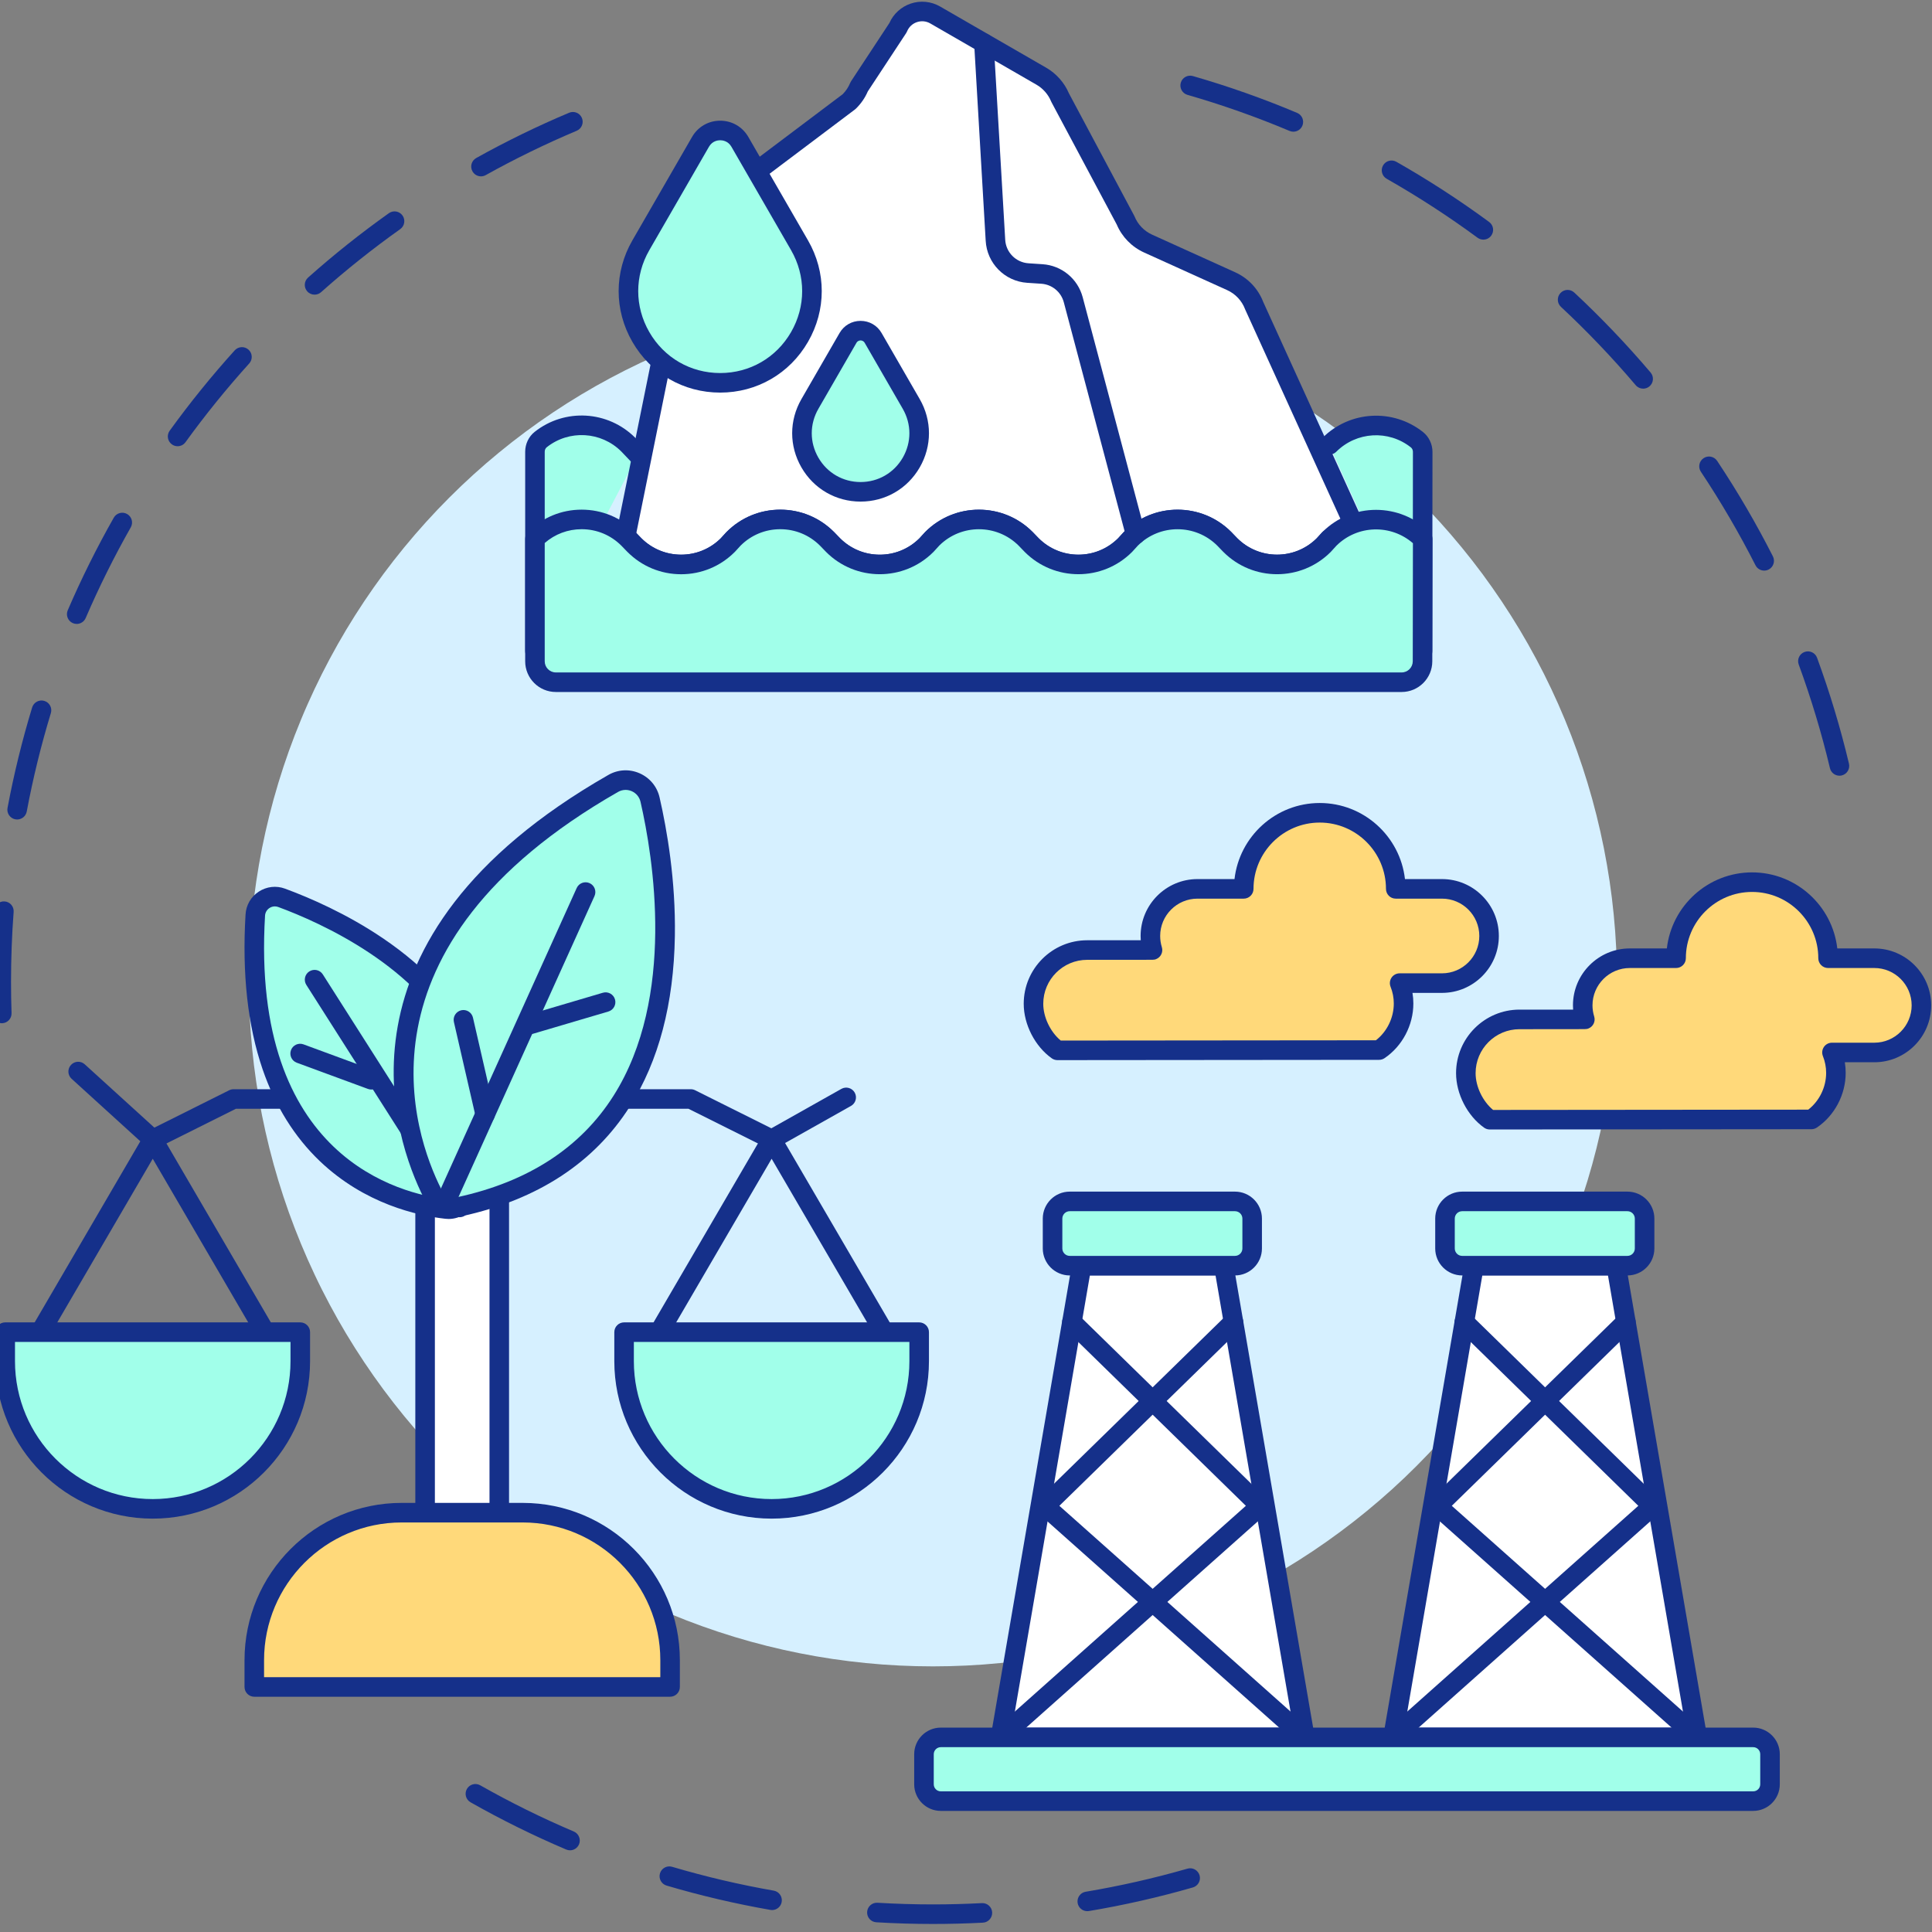 <svg xmlns="http://www.w3.org/2000/svg" xmlns:xlink="http://www.w3.org/1999/xlink" width="500" zoomAndPan="magnify" viewBox="0 0 375 375" height="500" preserveAspectRatio="xMidYMid meet" version="1.0"><rect x="0" y="0" width="375" height="375" fill="#808080" stroke="none"/><defs><clipPath id="634b5150ac"><path d="M 90 346 L 233 346 L 233 373.5 L 90 373.5 Z M 90 346 " clip-rule="nonzero"/></clipPath><clipPath id="90b65be16f"><path d="M 282 169 L 374.844 169 L 374.844 220 L 282 220 Z M 282 169 " clip-rule="nonzero"/></clipPath></defs><path fill="#d6f0ff" d="M 313.863 190.559 C 313.863 192.734 313.809 194.906 313.703 197.078 C 313.598 199.25 313.438 201.418 313.223 203.582 C 313.012 205.746 312.746 207.906 312.426 210.055 C 312.105 212.207 311.734 214.348 311.312 216.48 C 310.887 218.613 310.41 220.738 309.883 222.848 C 309.355 224.957 308.777 227.051 308.145 229.133 C 307.516 231.215 306.832 233.277 306.102 235.324 C 305.371 237.371 304.586 239.402 303.754 241.41 C 302.926 243.418 302.043 245.406 301.113 247.371 C 300.188 249.34 299.211 251.281 298.184 253.199 C 297.16 255.117 296.09 257.008 294.973 258.875 C 293.855 260.738 292.691 262.574 291.484 264.383 C 290.277 266.191 289.027 267.969 287.734 269.715 C 286.438 271.465 285.102 273.176 283.723 274.859 C 282.344 276.539 280.926 278.184 279.469 279.797 C 278.008 281.406 276.508 282.984 274.973 284.52 C 273.438 286.059 271.863 287.559 270.254 289.02 C 268.645 290.477 266.996 291.898 265.316 293.277 C 263.637 294.656 261.926 295.996 260.18 297.289 C 258.434 298.586 256.66 299.836 254.852 301.047 C 253.047 302.254 251.211 303.418 249.348 304.535 C 247.48 305.652 245.594 306.727 243.676 307.75 C 241.758 308.773 239.82 309.754 237.855 310.684 C 235.891 311.613 233.902 312.492 231.895 313.324 C 229.891 314.156 227.863 314.941 225.816 315.672 C 223.77 316.406 221.707 317.086 219.629 317.719 C 217.547 318.352 215.453 318.93 213.348 319.457 C 211.238 319.988 209.121 320.465 206.988 320.887 C 204.855 321.312 202.715 321.684 200.566 322.004 C 198.418 322.32 196.262 322.586 194.098 322.801 C 191.938 323.016 189.77 323.176 187.598 323.281 C 185.43 323.387 183.258 323.441 181.086 323.441 C 178.91 323.441 176.738 323.387 174.57 323.281 C 172.398 323.176 170.23 323.016 168.07 322.801 C 165.906 322.586 163.75 322.32 161.602 322.004 C 159.453 321.684 157.312 321.312 155.18 320.887 C 153.051 320.465 150.93 319.988 148.82 319.457 C 146.715 318.93 144.621 318.352 142.539 317.719 C 140.461 317.086 138.398 316.406 136.352 315.672 C 134.305 314.941 132.281 314.156 130.273 313.324 C 128.266 312.492 126.277 311.613 124.312 310.684 C 122.348 309.754 120.41 308.773 118.492 307.75 C 116.574 306.727 114.688 305.652 112.82 304.535 C 110.957 303.418 109.121 302.254 107.316 301.047 C 105.508 299.836 103.734 298.586 101.988 297.289 C 100.242 295.996 98.531 294.656 96.852 293.277 C 95.172 291.898 93.523 290.477 91.914 289.02 C 90.305 287.559 88.73 286.059 87.195 284.52 C 85.66 282.984 84.16 281.406 82.703 279.797 C 81.242 278.184 79.824 276.539 78.445 274.859 C 77.066 273.176 75.73 271.465 74.434 269.715 C 73.141 267.969 71.891 266.191 70.684 264.383 C 69.477 262.574 68.312 260.738 67.195 258.875 C 66.078 257.008 65.008 255.117 63.984 253.199 C 62.961 251.281 61.98 249.34 61.055 247.371 C 60.125 245.406 59.242 243.418 58.414 241.41 C 57.582 239.402 56.801 237.371 56.066 235.324 C 55.336 233.277 54.652 231.215 54.023 229.133 C 53.391 227.051 52.812 224.957 52.285 222.848 C 51.758 220.738 51.281 218.613 50.855 216.48 C 50.434 214.348 50.062 212.207 49.742 210.055 C 49.422 207.906 49.156 205.746 48.945 203.582 C 48.73 201.418 48.57 199.25 48.465 197.078 C 48.359 194.906 48.305 192.734 48.305 190.559 C 48.305 188.383 48.359 186.211 48.465 184.039 C 48.57 181.867 48.73 179.699 48.945 177.535 C 49.156 175.367 49.422 173.211 49.742 171.059 C 50.062 168.91 50.434 166.766 50.855 164.633 C 51.281 162.5 51.758 160.379 52.285 158.27 C 52.812 156.16 53.391 154.066 54.023 151.984 C 54.652 149.902 55.336 147.84 56.066 145.793 C 56.801 143.742 57.582 141.715 58.414 139.707 C 59.242 137.695 60.125 135.711 61.055 133.742 C 61.98 131.777 62.961 129.836 63.984 127.918 C 65.008 126 66.078 124.109 67.195 122.242 C 68.312 120.379 69.477 118.539 70.684 116.73 C 71.891 114.926 73.141 113.148 74.434 111.398 C 75.73 109.652 77.066 107.938 78.445 106.258 C 79.824 104.578 81.242 102.93 82.703 101.32 C 84.16 99.707 85.66 98.133 87.195 96.598 C 88.73 95.059 90.305 93.559 91.914 92.098 C 93.523 90.637 95.172 89.219 96.852 87.84 C 98.531 86.457 100.242 85.121 101.988 83.824 C 103.734 82.531 105.508 81.277 107.316 80.07 C 109.121 78.863 110.957 77.699 112.82 76.582 C 114.688 75.461 116.574 74.391 118.492 73.367 C 120.41 72.34 122.348 71.363 124.312 70.434 C 126.277 69.504 128.266 68.621 130.273 67.789 C 132.281 66.957 134.305 66.176 136.352 65.441 C 138.398 64.711 140.461 64.027 142.539 63.398 C 144.621 62.766 146.715 62.188 148.82 61.656 C 150.93 61.129 153.051 60.652 155.18 60.23 C 157.312 59.805 159.453 59.434 161.602 59.113 C 163.75 58.793 165.906 58.527 168.07 58.316 C 170.23 58.102 172.398 57.941 174.57 57.836 C 176.738 57.73 178.91 57.676 181.086 57.676 C 183.258 57.676 185.43 57.73 187.598 57.836 C 189.77 57.941 191.938 58.102 194.098 58.316 C 196.262 58.527 198.418 58.793 200.566 59.113 C 202.715 59.434 204.855 59.805 206.988 60.23 C 209.121 60.652 211.238 61.129 213.348 61.656 C 215.453 62.188 217.547 62.766 219.629 63.398 C 221.707 64.027 223.77 64.711 225.816 65.441 C 227.863 66.176 229.891 66.957 231.895 67.789 C 233.902 68.621 235.891 69.504 237.855 70.434 C 239.82 71.363 241.758 72.34 243.676 73.367 C 245.594 74.391 247.48 75.461 249.348 76.582 C 251.211 77.699 253.047 78.863 254.852 80.07 C 256.66 81.277 258.434 82.531 260.18 83.824 C 261.926 85.121 263.637 86.457 265.316 87.84 C 266.996 89.219 268.645 90.637 270.254 92.098 C 271.863 93.559 273.438 95.059 274.973 96.598 C 276.508 98.133 278.008 99.707 279.469 101.32 C 280.926 102.93 282.344 104.578 283.723 106.258 C 285.102 107.938 286.438 109.652 287.734 111.398 C 289.027 113.148 290.277 114.926 291.484 116.73 C 292.691 118.539 293.855 120.379 294.973 122.242 C 296.09 124.109 297.16 126 298.184 127.918 C 299.211 129.836 300.188 131.777 301.113 133.742 C 302.043 135.711 302.926 137.695 303.754 139.707 C 304.586 141.715 305.371 143.742 306.102 145.793 C 306.832 147.84 307.516 149.902 308.145 151.984 C 308.777 154.066 309.355 156.16 309.883 158.27 C 310.41 160.379 310.887 162.5 311.312 164.633 C 311.734 166.766 312.105 168.91 312.426 171.059 C 312.746 173.211 313.012 175.367 313.223 177.535 C 313.438 179.699 313.598 181.867 313.703 184.039 C 313.809 186.211 313.863 188.383 313.863 190.559 Z M 313.863 190.559 " fill-opacity="1" fill-rule="nonzero"/><g clip-path="url(#634b5150ac)"><path fill="#15308a" d="M 181.082 373.441 C 177.426 373.441 173.727 373.332 170.09 373.113 C 169.043 373.051 168.246 372.152 168.309 371.105 C 168.371 370.059 169.27 369.266 170.312 369.324 C 173.879 369.535 177.5 369.645 181.086 369.645 C 184.242 369.645 187.438 369.559 190.586 369.395 C 191.629 369.34 192.523 370.145 192.578 371.191 C 192.633 372.238 191.828 373.133 190.785 373.188 C 187.574 373.355 184.309 373.441 181.082 373.441 Z M 211.039 370.957 C 210.129 370.957 209.324 370.301 209.168 369.375 C 208.996 368.34 209.691 367.359 210.727 367.188 C 217.371 366.074 224.02 364.566 230.488 362.703 C 231.492 362.414 232.543 362.996 232.836 364.004 C 233.125 365.012 232.543 366.062 231.535 366.352 C 224.93 368.254 218.141 369.797 211.352 370.934 C 211.246 370.949 211.141 370.957 211.039 370.957 Z M 149.859 370.742 C 149.75 370.742 149.641 370.73 149.531 370.711 C 142.754 369.527 135.973 367.938 129.379 365.988 C 128.375 365.691 127.801 364.633 128.098 363.629 C 128.395 362.621 129.449 362.047 130.453 362.344 C 136.91 364.254 143.547 365.812 150.184 366.973 C 151.215 367.152 151.906 368.137 151.727 369.168 C 151.566 370.09 150.766 370.742 149.859 370.742 Z M 110.637 359.145 C 110.391 359.145 110.141 359.098 109.898 358.992 C 103.574 356.305 97.328 353.223 91.34 349.828 C 90.426 349.312 90.105 348.152 90.621 347.242 C 91.137 346.328 92.297 346.008 93.207 346.523 C 99.074 349.848 105.188 352.867 111.379 355.496 C 112.344 355.906 112.793 357.023 112.387 357.988 C 112.078 358.711 111.375 359.145 110.637 359.145 Z M 110.637 359.145 " fill-opacity="1" fill-rule="nonzero"/></g><path fill="#15308a" d="M 357.035 150.562 C 356.176 150.562 355.398 149.977 355.191 149.102 C 353.574 142.309 351.535 135.539 349.129 128.98 C 348.77 127.996 349.273 126.906 350.258 126.547 C 351.238 126.184 352.332 126.688 352.691 127.672 C 355.148 134.371 357.234 141.285 358.883 148.223 C 359.125 149.246 358.496 150.27 357.477 150.512 C 357.328 150.547 357.18 150.562 357.035 150.562 Z M 342.43 110.754 C 341.738 110.754 341.07 110.375 340.738 109.715 C 337.578 103.492 334.012 97.383 330.137 91.562 C 329.559 90.688 329.793 89.508 330.664 88.93 C 331.539 88.348 332.715 88.582 333.297 89.457 C 337.254 95.402 340.895 101.637 344.121 107.992 C 344.594 108.93 344.223 110.07 343.289 110.547 C 343.012 110.688 342.719 110.754 342.43 110.754 Z M 318.938 75.438 C 318.402 75.438 317.867 75.211 317.492 74.77 C 312.969 69.441 308.086 64.324 302.977 59.559 C 302.211 58.848 302.168 57.645 302.883 56.879 C 303.598 56.109 304.797 56.066 305.562 56.781 C 310.781 61.648 315.766 66.871 320.383 72.309 C 321.062 73.109 320.965 74.309 320.164 74.988 C 319.809 75.289 319.371 75.438 318.938 75.438 Z M 287.914 46.512 C 287.527 46.512 287.133 46.391 286.793 46.145 C 281.16 42 275.227 38.152 269.16 34.703 C 268.246 34.188 267.93 33.027 268.445 32.117 C 268.965 31.203 270.121 30.883 271.031 31.402 C 277.227 34.922 283.289 38.852 289.039 43.082 C 289.887 43.703 290.066 44.891 289.445 45.738 C 289.074 46.242 288.5 46.512 287.914 46.512 Z M 251.039 25.562 C 250.793 25.562 250.547 25.516 250.305 25.414 C 243.863 22.699 237.195 20.344 230.488 18.414 C 229.48 18.121 228.898 17.07 229.188 16.062 C 229.477 15.055 230.527 14.473 231.535 14.762 C 238.387 16.734 245.199 19.141 251.777 21.914 C 252.742 22.32 253.195 23.434 252.789 24.402 C 252.484 25.125 251.781 25.562 251.039 25.562 Z M 251.039 25.562 " fill-opacity="1" fill-rule="nonzero"/><path fill="#15308a" d="M 0.344 198.609 C -0.676 198.609 -1.516 197.801 -1.551 196.777 C -1.621 194.715 -1.656 192.625 -1.656 190.559 C -1.656 185.949 -1.48 181.293 -1.137 176.715 C -1.059 175.668 -0.152 174.883 0.898 174.965 C 1.941 175.043 2.727 175.953 2.648 177 C 2.309 181.48 2.141 186.043 2.141 190.559 C 2.141 192.582 2.172 194.629 2.242 196.648 C 2.277 197.695 1.457 198.574 0.41 198.609 C 0.387 198.609 0.363 198.609 0.344 198.609 Z M 3.328 159.062 C 3.215 159.062 3.098 159.055 2.977 159.031 C 1.949 158.84 1.27 157.848 1.461 156.816 C 2.691 150.254 4.301 143.691 6.242 137.309 C 6.547 136.309 7.609 135.742 8.609 136.047 C 9.613 136.352 10.18 137.414 9.871 138.418 C 7.969 144.664 6.395 151.09 5.191 157.516 C 5.02 158.426 4.223 159.062 3.328 159.062 Z M 14.891 121.105 C 14.641 121.105 14.383 121.055 14.141 120.949 C 13.176 120.535 12.734 119.418 13.148 118.457 C 15.781 112.336 18.789 106.289 22.086 100.48 C 22.602 99.57 23.762 99.25 24.672 99.77 C 25.582 100.289 25.902 101.445 25.383 102.359 C 22.156 108.043 19.211 113.965 16.633 119.957 C 16.324 120.676 15.625 121.105 14.891 121.105 Z M 34.469 86.613 C 34.086 86.613 33.695 86.496 33.359 86.25 C 32.512 85.637 32.32 84.449 32.934 83.602 C 36.84 78.199 41.086 72.953 45.559 68.004 C 46.262 67.227 47.461 67.168 48.238 67.871 C 49.016 68.574 49.074 69.773 48.371 70.551 C 43.992 75.398 39.832 80.535 36.008 85.824 C 35.637 86.34 35.059 86.613 34.469 86.613 Z M 61.059 57.191 C 60.535 57.191 60.012 56.977 59.637 56.555 C 58.941 55.773 59.012 54.57 59.797 53.875 C 64.777 49.441 70.055 45.238 75.484 41.379 C 76.336 40.773 77.523 40.973 78.129 41.828 C 78.734 42.684 78.535 43.867 77.68 44.477 C 72.363 48.254 67.195 52.371 62.316 56.715 C 61.957 57.035 61.504 57.191 61.059 57.191 Z M 93.359 34.23 C 92.695 34.23 92.047 33.879 91.703 33.254 C 91.191 32.336 91.52 31.18 92.434 30.672 C 98.262 27.422 104.328 24.465 110.465 21.883 C 111.43 21.477 112.543 21.93 112.949 22.898 C 113.355 23.863 112.902 24.977 111.934 25.383 C 105.926 27.914 99.988 30.809 94.281 33.988 C 93.988 34.152 93.672 34.23 93.359 34.23 Z M 93.359 34.23 " fill-opacity="1" fill-rule="nonzero"/><path fill="#a1ffea" d="M 103.836 126.387 L 103.836 87.68 C 103.836 86.766 104.234 85.883 104.949 85.316 C 109.98 81.328 117.309 81.66 121.957 86.312 L 123.824 88.27 Z M 103.836 126.387 " fill-opacity="1" fill-rule="nonzero"/><path fill="#15308a" d="M 103.836 128.285 C 102.785 128.285 101.938 127.438 101.938 126.387 L 101.938 87.68 C 101.938 86.18 102.621 84.738 103.773 83.828 C 109.621 79.191 118.016 79.684 123.297 84.969 C 123.309 84.977 123.316 84.988 123.328 85 L 125.199 86.961 C 125.922 87.719 125.895 88.922 125.137 89.645 C 124.379 90.367 123.176 90.34 122.453 89.582 L 120.598 87.637 C 116.68 83.73 110.461 83.371 106.129 86.805 C 105.879 87 105.73 87.328 105.73 87.68 L 105.73 126.387 C 105.73 127.438 104.883 128.285 103.836 128.285 Z M 103.836 128.285 " fill-opacity="1" fill-rule="nonzero"/><path fill="#a1ffea" d="M 258.023 86.344 C 262.672 81.695 270 81.363 275.027 85.348 C 275.746 85.918 276.145 86.801 276.145 87.715 L 276.109 126.391 Z M 258.023 86.344 " fill-opacity="1" fill-rule="nonzero"/><path fill="#15308a" d="M 276.109 128.289 C 275.062 128.289 274.211 127.438 274.215 126.391 L 274.246 87.715 C 274.246 87.359 274.102 87.035 273.852 86.84 C 269.512 83.398 263.285 83.766 259.367 87.688 C 258.625 88.43 257.426 88.43 256.684 87.688 C 255.941 86.945 255.941 85.742 256.684 85 C 261.965 79.715 270.359 79.227 276.207 83.859 C 277.355 84.77 278.043 86.211 278.043 87.719 L 278.008 126.395 C 278.008 127.441 277.156 128.289 276.109 128.289 Z M 276.109 128.289 " fill-opacity="1" fill-rule="nonzero"/><path fill="#ffffff" d="M 120.129 110.605 L 128.324 70.152 L 146.914 33.203 L 164.805 19.73 C 165.648 18.91 166.312 17.926 166.762 16.84 L 174.305 5.375 C 175.473 2.535 178.867 1.375 181.527 2.91 L 202.121 14.793 C 203.762 15.738 205.043 17.199 205.77 18.949 L 218.465 42.746 C 219.301 44.762 220.871 46.387 222.859 47.285 L 238.957 54.574 C 241.02 55.508 242.629 57.219 243.438 59.336 L 265.82 108.52 Z M 120.129 110.605 " fill-opacity="1" fill-rule="nonzero"/><path fill="#15308a" d="M 120.129 112.504 C 120.004 112.504 119.879 112.492 119.75 112.465 C 118.723 112.258 118.062 111.254 118.27 110.227 L 126.465 69.777 C 126.5 69.609 126.555 69.449 126.629 69.301 L 145.219 32.348 C 145.352 32.086 145.539 31.859 145.773 31.684 L 163.562 18.289 C 164.184 17.664 164.672 16.934 165.008 16.117 C 165.055 16.004 165.109 15.895 165.176 15.793 L 172.629 4.469 C 173.414 2.699 174.906 1.332 176.746 0.703 C 178.645 0.055 180.734 0.258 182.473 1.262 L 203.07 13.145 C 205.031 14.277 206.598 16.047 207.484 18.129 L 220.141 41.852 C 220.168 41.906 220.195 41.961 220.219 42.02 C 220.871 43.598 222.086 44.852 223.641 45.555 L 239.738 52.844 C 242.254 53.984 244.188 56.023 245.188 58.598 L 267.547 107.734 C 267.98 108.688 267.559 109.812 266.605 110.25 C 265.652 110.684 264.527 110.262 264.094 109.309 L 241.711 60.121 C 241.695 60.086 241.68 60.051 241.664 60.012 C 241.031 58.352 239.793 57.035 238.176 56.305 L 222.078 49.016 C 219.672 47.926 217.781 45.992 216.75 43.562 L 204.094 19.84 C 204.066 19.785 204.039 19.73 204.016 19.672 C 203.453 18.32 202.445 17.168 201.176 16.438 L 180.578 4.555 C 179.773 4.09 178.848 4 177.969 4.297 C 177.09 4.598 176.414 5.238 176.059 6.098 C 176.012 6.211 175.957 6.316 175.891 6.418 L 168.441 17.738 C 167.895 19.004 167.117 20.129 166.129 21.09 C 166.07 21.148 166.012 21.199 165.949 21.246 L 148.41 34.453 L 130.133 70.781 L 121.988 110.98 C 121.805 111.883 121.016 112.504 120.129 112.504 Z M 120.129 112.504 " fill-opacity="1" fill-rule="nonzero"/><path fill="#15308a" d="M 170.762 111.461 C 166.832 111.461 163.141 109.93 160.359 107.148 C 160.352 107.141 160.348 107.137 160.34 107.129 L 159.16 105.906 C 154.91 101.668 148.016 101.664 143.762 105.891 L 142.668 107.086 C 142.648 107.109 142.629 107.129 142.609 107.148 C 136.871 112.891 127.539 112.891 121.805 107.148 C 121.797 107.141 121.789 107.133 121.781 107.129 L 120.594 105.895 C 119.863 105.141 119.883 103.941 120.637 103.211 C 121.391 102.48 122.59 102.5 123.32 103.254 L 124.496 104.477 C 128.746 108.715 135.641 108.719 139.895 104.492 L 140.988 103.293 C 141.008 103.273 141.027 103.254 141.051 103.234 C 146.785 97.492 156.117 97.492 161.852 103.234 C 161.859 103.238 161.867 103.246 161.875 103.254 L 163.055 104.473 C 165.113 106.531 167.852 107.664 170.762 107.664 C 173.664 107.664 176.395 106.539 178.453 104.492 L 179.547 103.293 C 179.566 103.273 179.586 103.254 179.605 103.234 C 185.34 97.492 194.672 97.492 200.41 103.234 C 200.414 103.238 200.422 103.246 200.43 103.254 L 201.609 104.473 C 203.672 106.531 206.406 107.664 209.32 107.664 C 212.223 107.664 214.949 106.539 217.008 104.492 L 218.102 103.293 C 218.121 103.273 218.141 103.254 218.16 103.234 C 223.898 97.492 233.23 97.492 238.965 103.234 C 238.973 103.242 238.98 103.246 238.988 103.254 L 240.164 104.477 C 244.414 108.711 251.309 108.719 255.562 104.492 L 256.621 103.332 C 257.328 102.555 258.527 102.5 259.305 103.207 C 260.078 103.91 260.133 105.113 259.426 105.887 L 258.336 107.086 C 258.316 107.105 258.297 107.129 258.277 107.148 C 255.41 110.02 251.641 111.453 247.875 111.453 C 244.105 111.453 240.34 110.02 237.473 107.148 C 237.465 107.141 237.457 107.133 237.449 107.125 L 236.27 105.906 C 232.023 101.668 225.129 101.664 220.875 105.891 L 219.781 107.086 C 219.762 107.109 219.742 107.129 219.719 107.148 C 213.984 112.891 204.652 112.891 198.918 107.148 C 198.91 107.141 198.902 107.133 198.895 107.129 L 197.715 105.906 C 193.469 101.668 186.574 101.664 182.316 105.891 L 181.223 107.086 C 181.203 107.109 181.184 107.129 181.164 107.148 C 178.387 109.93 174.691 111.461 170.762 111.461 Z M 170.762 111.461 " fill-opacity="1" fill-rule="nonzero"/><path fill="#a1ffea" d="M 272.055 132.418 L 107.891 132.418 C 105.648 132.418 103.836 130.598 103.836 128.359 L 103.836 104.578 C 108.84 99.566 116.953 99.566 121.957 104.574 L 123.145 105.809 C 128.148 110.816 136.262 110.816 141.266 105.809 L 142.391 104.574 C 147.395 99.566 155.508 99.566 160.512 104.574 L 161.703 105.809 C 166.707 110.816 174.82 110.816 179.824 105.809 L 180.945 104.574 C 185.949 99.566 194.062 99.566 199.066 104.574 L 200.258 105.809 C 205.262 110.816 213.375 110.816 218.379 105.809 L 219.504 104.574 C 224.508 99.566 232.617 99.566 237.625 104.574 L 238.812 105.809 C 243.816 110.816 251.93 110.816 256.934 105.809 L 258.023 104.609 C 263.027 99.602 271.141 99.602 276.145 104.609 L 276.109 128.363 C 276.109 130.602 274.293 132.418 272.055 132.418 Z M 272.055 132.418 " fill-opacity="1" fill-rule="nonzero"/><path fill="#15308a" d="M 272.055 134.316 L 107.891 134.316 C 104.605 134.316 101.938 131.645 101.938 128.359 L 101.938 104.578 C 101.938 104.074 102.137 103.59 102.492 103.234 C 105.27 100.453 108.965 98.922 112.895 98.922 C 116.824 98.922 120.52 100.453 123.297 103.234 C 123.305 103.242 123.312 103.25 123.32 103.254 L 124.496 104.477 C 126.559 106.531 129.297 107.664 132.207 107.664 C 135.109 107.664 137.836 106.539 139.895 104.492 L 140.988 103.293 C 141.008 103.273 141.027 103.254 141.047 103.234 C 143.828 100.453 147.52 98.922 151.449 98.922 C 155.379 98.922 159.074 100.453 161.852 103.234 C 161.859 103.242 161.867 103.246 161.875 103.254 L 163.055 104.473 C 165.113 106.531 167.852 107.664 170.762 107.664 C 173.664 107.664 176.395 106.539 178.453 104.492 L 179.547 103.297 C 179.566 103.273 179.586 103.254 179.605 103.234 C 185.34 97.492 194.672 97.492 200.406 103.234 C 200.414 103.242 200.422 103.25 200.43 103.254 L 201.609 104.477 C 205.855 108.715 212.754 108.719 217.008 104.492 L 218.102 103.297 C 218.121 103.273 218.141 103.254 218.16 103.234 C 223.895 97.492 233.227 97.492 238.965 103.234 C 238.973 103.242 238.98 103.25 238.984 103.254 L 240.164 104.477 C 244.414 108.715 251.309 108.719 255.562 104.492 L 256.621 103.328 C 256.641 103.309 256.664 103.289 256.684 103.266 C 262.418 97.527 271.75 97.527 277.488 103.266 C 277.844 103.625 278.043 104.109 278.043 104.613 L 278.008 128.363 C 278.004 131.645 275.336 134.316 272.055 134.316 Z M 105.73 105.398 L 105.73 128.359 C 105.73 129.551 106.699 130.52 107.891 130.52 L 272.055 130.52 C 273.242 130.52 274.211 129.551 274.215 128.359 L 274.246 105.434 C 269.973 101.711 263.473 101.875 259.395 105.922 L 258.336 107.086 C 258.316 107.109 258.297 107.129 258.277 107.148 C 252.539 112.891 243.207 112.891 237.473 107.148 C 237.465 107.141 237.457 107.137 237.449 107.129 L 236.273 105.91 C 232.023 101.668 225.129 101.664 220.871 105.891 L 219.777 107.086 C 219.758 107.109 219.738 107.129 219.719 107.148 C 216.852 110.02 213.086 111.453 209.316 111.453 C 205.551 111.453 201.785 110.02 198.914 107.148 C 198.91 107.141 198.902 107.133 198.895 107.129 L 197.715 105.906 C 193.465 101.668 186.57 101.664 182.316 105.891 L 181.223 107.09 C 181.203 107.109 181.184 107.129 181.164 107.148 C 175.43 112.891 166.094 112.891 160.359 107.148 C 160.352 107.141 160.348 107.137 160.34 107.129 L 159.16 105.91 C 157.098 103.852 154.359 102.719 151.449 102.719 C 148.547 102.719 145.82 103.844 143.762 105.891 L 142.664 107.09 C 142.645 107.109 142.625 107.129 142.605 107.148 C 139.828 109.93 136.133 111.461 132.207 111.461 C 128.277 111.461 124.582 109.93 121.805 107.148 C 121.797 107.141 121.789 107.137 121.781 107.129 L 120.602 105.91 C 118.543 103.852 115.805 102.719 112.895 102.719 C 110.234 102.719 107.719 103.664 105.73 105.398 Z M 105.73 105.398 " fill-opacity="1" fill-rule="nonzero"/><path fill="#a1ffea" d="M 167.035 95.461 C 175.777 95.461 181.242 85.988 176.871 78.41 L 169.473 65.59 C 168.391 63.711 165.68 63.711 164.598 65.59 L 157.199 78.41 C 152.828 85.988 158.293 95.461 167.035 95.461 Z M 167.035 95.461 " fill-opacity="1" fill-rule="nonzero"/><path fill="#15308a" d="M 167.035 97.359 C 162.246 97.359 157.953 94.879 155.559 90.727 C 153.16 86.574 153.16 81.613 155.559 77.461 L 162.957 64.637 C 163.809 63.164 165.332 62.281 167.035 62.281 C 168.738 62.281 170.266 63.16 171.117 64.637 L 178.516 77.461 C 180.91 81.613 180.91 86.574 178.516 90.727 C 176.117 94.879 171.828 97.359 167.035 97.359 Z M 167.035 66.078 C 166.875 66.078 166.48 66.125 166.242 66.535 L 158.844 79.359 C 157.133 82.324 157.133 85.863 158.844 88.828 C 160.555 91.793 163.617 93.562 167.035 93.562 C 170.457 93.562 173.52 91.793 175.23 88.828 C 176.938 85.863 176.938 82.324 175.23 79.359 L 167.832 66.539 C 167.59 66.121 167.195 66.078 167.035 66.078 Z M 167.035 66.078 " fill-opacity="1" fill-rule="nonzero"/><path fill="#a1ffea" d="M 139.789 74.305 C 153.477 74.305 162.035 59.473 155.188 47.609 L 143.605 27.527 C 141.91 24.59 137.668 24.59 135.973 27.527 L 124.387 47.609 C 117.543 59.473 126.098 74.305 139.789 74.305 Z M 139.789 74.305 " fill-opacity="1" fill-rule="nonzero"/><path fill="#15308a" d="M 139.789 76.203 C 132.676 76.203 126.301 72.52 122.746 66.355 C 119.188 60.188 119.188 52.824 122.746 46.656 L 134.328 26.578 C 135.469 24.605 137.508 23.426 139.789 23.426 C 142.066 23.426 144.109 24.605 145.25 26.578 L 156.832 46.656 C 160.391 52.824 160.391 60.188 156.832 66.355 C 153.273 72.52 146.902 76.203 139.789 76.203 Z M 139.789 27.223 C 139.352 27.223 138.27 27.344 137.613 28.48 L 126.031 48.559 C 123.16 53.535 123.16 59.477 126.031 64.457 C 128.902 69.434 134.047 72.406 139.789 72.406 C 145.531 72.406 150.676 69.434 153.547 64.457 C 156.418 59.477 156.418 53.535 153.547 48.559 L 141.965 28.477 C 141.309 27.344 140.223 27.223 139.789 27.223 Z M 139.789 27.223 " fill-opacity="1" fill-rule="nonzero"/><path fill="#15308a" d="M 220.414 105.641 C 219.574 105.641 218.805 105.078 218.582 104.23 L 206.484 58.672 C 205.949 56.656 204.191 55.211 202.113 55.074 L 199.391 54.895 C 195.008 54.609 191.543 51.086 191.32 46.699 L 189.086 8.496 C 189.023 7.449 189.82 6.551 190.867 6.488 C 191.914 6.43 192.812 7.227 192.871 8.273 L 195.109 46.488 C 195.109 46.492 195.109 46.496 195.109 46.504 C 195.23 48.969 197.18 50.945 199.637 51.105 L 202.359 51.285 C 206.066 51.527 209.199 54.105 210.152 57.699 L 222.246 103.254 C 222.516 104.266 221.914 105.309 220.902 105.578 C 220.738 105.621 220.574 105.641 220.414 105.641 Z M 220.414 105.641 " fill-opacity="1" fill-rule="nonzero"/><path fill="#ffffff" d="M 253.277 337.227 L 194.199 337.227 L 209.945 245.664 L 237.531 245.664 Z M 253.277 337.227 " fill-opacity="1" fill-rule="nonzero"/><path fill="#15308a" d="M 253.277 339.125 L 194.199 339.125 C 193.641 339.125 193.109 338.875 192.746 338.449 C 192.387 338.02 192.234 337.453 192.328 336.902 L 208.074 245.34 C 208.23 244.43 209.023 243.766 209.945 243.766 L 237.531 243.766 C 238.457 243.766 239.246 244.43 239.402 245.34 L 255.148 336.902 C 255.242 337.457 255.09 338.02 254.73 338.449 C 254.371 338.875 253.84 339.125 253.277 339.125 Z M 196.449 335.328 L 251.027 335.328 L 235.934 247.562 L 211.543 247.562 Z M 196.449 335.328 " fill-opacity="1" fill-rule="nonzero"/><path fill="#a1ffea" d="M 239.711 245.664 L 207.633 245.664 C 205.793 245.664 204.301 244.172 204.301 242.328 L 204.301 236.527 C 204.301 234.688 205.793 233.191 207.633 233.191 L 239.711 233.191 C 241.551 233.191 243.043 234.688 243.043 236.527 L 243.043 242.328 C 243.043 244.172 241.551 245.664 239.711 245.664 Z M 239.711 245.664 " fill-opacity="1" fill-rule="nonzero"/><path fill="#15308a" d="M 239.711 247.562 L 207.633 247.562 C 204.75 247.562 202.402 245.215 202.402 242.328 L 202.402 236.527 C 202.402 233.641 204.75 231.293 207.633 231.293 L 239.711 231.293 C 242.594 231.293 244.941 233.641 244.941 236.527 L 244.941 242.328 C 244.941 245.215 242.594 247.562 239.711 247.562 Z M 207.633 235.094 C 206.844 235.094 206.199 235.734 206.199 236.527 L 206.199 242.328 C 206.199 243.121 206.844 243.766 207.633 243.766 L 239.711 243.766 C 240.504 243.766 241.148 243.121 241.148 242.328 L 241.148 236.527 C 241.148 235.734 240.504 235.094 239.711 235.094 Z M 207.633 235.094 " fill-opacity="1" fill-rule="nonzero"/><path fill="#15308a" d="M 194.199 339.129 C 193.676 339.129 193.156 338.914 192.781 338.492 C 192.082 337.707 192.152 336.508 192.938 335.809 L 241.824 292.277 L 206.727 257.969 C 205.977 257.238 205.965 256.035 206.695 255.285 C 207.43 254.535 208.629 254.52 209.379 255.254 L 245.934 290.984 C 246.309 291.352 246.516 291.859 246.504 292.387 C 246.492 292.914 246.262 293.41 245.867 293.762 L 195.457 338.648 C 195.098 338.969 194.648 339.129 194.199 339.129 Z M 194.199 339.129 " fill-opacity="1" fill-rule="nonzero"/><path fill="#15308a" d="M 253.273 339.129 C 252.828 339.129 252.375 338.969 252.016 338.648 L 201.578 293.762 C 201.188 293.41 200.957 292.914 200.945 292.387 C 200.93 291.859 201.137 291.352 201.516 290.984 L 238.094 255.242 C 238.844 254.508 240.047 254.523 240.777 255.273 C 241.512 256.023 241.496 257.227 240.746 257.957 L 205.621 292.277 L 254.535 335.809 C 255.32 336.508 255.391 337.707 254.695 338.492 C 254.32 338.91 253.797 339.129 253.273 339.129 Z M 253.273 339.129 " fill-opacity="1" fill-rule="nonzero"/><path fill="#ffffff" d="M 329.449 337.227 L 270.371 337.227 L 286.117 245.664 L 313.703 245.664 Z M 329.449 337.227 " fill-opacity="1" fill-rule="nonzero"/><path fill="#15308a" d="M 329.449 339.125 L 270.371 339.125 C 269.812 339.125 269.281 338.875 268.918 338.449 C 268.559 338.02 268.406 337.453 268.5 336.902 L 284.246 245.34 C 284.402 244.43 285.191 243.766 286.117 243.766 L 313.703 243.766 C 314.629 243.766 315.418 244.43 315.574 245.34 L 331.32 336.902 C 331.414 337.457 331.262 338.02 330.902 338.449 C 330.543 338.875 330.012 339.125 329.449 339.125 Z M 272.621 335.328 L 327.199 335.328 L 312.105 247.562 L 287.715 247.562 Z M 272.621 335.328 " fill-opacity="1" fill-rule="nonzero"/><path fill="#a1ffea" d="M 315.883 245.664 L 283.805 245.664 C 281.965 245.664 280.473 244.172 280.473 242.328 L 280.473 236.527 C 280.473 234.688 281.965 233.191 283.805 233.191 L 315.883 233.191 C 317.723 233.191 319.215 234.688 319.215 236.527 L 319.215 242.328 C 319.215 244.172 317.723 245.664 315.883 245.664 Z M 315.883 245.664 " fill-opacity="1" fill-rule="nonzero"/><path fill="#15308a" d="M 315.883 247.562 L 283.805 247.562 C 280.922 247.562 278.574 245.215 278.574 242.328 L 278.574 236.527 C 278.574 233.641 280.922 231.293 283.805 231.293 L 315.883 231.293 C 318.766 231.293 321.113 233.641 321.113 236.527 L 321.113 242.328 C 321.113 245.215 318.766 247.562 315.883 247.562 Z M 283.805 235.094 C 283.012 235.094 282.371 235.734 282.371 236.527 L 282.371 242.328 C 282.371 243.121 283.012 243.766 283.805 243.766 L 315.883 243.766 C 316.676 243.766 317.316 243.121 317.316 242.328 L 317.316 236.527 C 317.316 235.734 316.676 235.094 315.883 235.094 Z M 283.805 235.094 " fill-opacity="1" fill-rule="nonzero"/><path fill="#15308a" d="M 270.371 339.129 C 269.848 339.129 269.328 338.914 268.953 338.492 C 268.254 337.707 268.324 336.508 269.109 335.809 L 317.996 292.277 L 282.898 257.969 C 282.148 257.238 282.137 256.035 282.867 255.285 C 283.598 254.535 284.801 254.52 285.551 255.254 L 322.105 290.984 C 322.48 291.352 322.688 291.859 322.676 292.387 C 322.664 292.914 322.434 293.41 322.039 293.762 L 271.629 338.648 C 271.27 338.969 270.816 339.129 270.371 339.129 Z M 270.371 339.129 " fill-opacity="1" fill-rule="nonzero"/><path fill="#15308a" d="M 329.445 339.129 C 329 339.129 328.547 338.969 328.188 338.648 L 277.75 293.762 C 277.359 293.41 277.129 292.914 277.113 292.387 C 277.102 291.859 277.309 291.352 277.688 290.984 L 314.266 255.242 C 315.016 254.508 316.219 254.523 316.949 255.273 C 317.68 256.023 317.668 257.227 316.918 257.957 L 281.793 292.277 L 330.707 335.809 C 331.492 336.508 331.562 337.707 330.863 338.492 C 330.492 338.91 329.969 339.129 329.445 339.129 Z M 329.445 339.129 " fill-opacity="1" fill-rule="nonzero"/><path fill="#a1ffea" d="M 340.293 349.598 L 182.609 349.598 C 180.805 349.598 179.344 348.137 179.344 346.332 L 179.344 340.492 C 179.344 338.688 180.805 337.227 182.609 337.227 L 340.293 337.227 C 342.098 337.227 343.559 338.688 343.559 340.492 L 343.559 346.332 C 343.559 348.137 342.098 349.598 340.293 349.598 Z M 340.293 349.598 " fill-opacity="1" fill-rule="nonzero"/><path fill="#15308a" d="M 340.293 351.496 L 182.609 351.496 C 179.762 351.496 177.445 349.18 177.445 346.332 L 177.445 340.492 C 177.445 337.645 179.762 335.328 182.609 335.328 L 340.293 335.328 C 343.141 335.328 345.457 337.645 345.457 340.492 L 345.457 346.332 C 345.457 349.18 343.141 351.496 340.293 351.496 Z M 182.609 339.125 C 181.855 339.125 181.242 339.738 181.242 340.492 L 181.242 346.332 C 181.242 347.086 181.855 347.699 182.609 347.699 L 340.293 347.699 C 341.047 347.699 341.66 347.086 341.66 346.332 L 341.66 340.492 C 341.66 339.738 341.047 339.125 340.293 339.125 Z M 182.609 339.125 " fill-opacity="1" fill-rule="nonzero"/><path fill="#ffd97a" d="M 279.891 172.527 L 270.91 172.527 C 270.91 164.371 264.305 157.762 256.16 157.762 C 248.012 157.762 241.406 164.371 241.406 172.527 L 232.43 172.527 C 227.383 172.527 223.289 176.621 223.289 181.672 C 223.289 182.625 223.434 183.539 223.703 184.398 C 223.699 184.402 211.023 184.402 211.023 184.402 C 205.289 184.402 200.602 189.094 200.602 194.832 C 200.602 198.34 202.578 201.977 205.25 203.871 L 267.68 203.816 C 270.52 201.895 272.434 198.469 272.434 194.777 C 272.434 193.379 272.16 192.043 271.668 190.82 L 279.891 190.82 C 284.938 190.82 289.031 186.723 289.031 181.672 C 289.031 176.621 284.938 172.527 279.891 172.527 Z M 279.891 172.527 " fill-opacity="1" fill-rule="nonzero"/><path fill="#15308a" d="M 205.25 205.77 C 204.855 205.77 204.473 205.648 204.152 205.422 C 200.891 203.109 198.703 198.855 198.703 194.832 C 198.703 188.035 204.23 182.504 211.023 182.504 C 213.934 182.504 218.641 182.504 221.422 182.5 C 221.402 182.227 221.391 181.949 221.391 181.672 C 221.391 175.582 226.344 170.629 232.43 170.629 L 239.617 170.629 C 240.562 162.332 247.621 155.863 256.16 155.863 C 264.699 155.863 271.758 162.332 272.703 170.629 L 279.891 170.629 C 285.977 170.629 290.926 175.582 290.926 181.672 C 290.926 187.766 285.977 192.719 279.891 192.719 L 274.16 192.719 C 274.273 193.398 274.332 194.086 274.332 194.777 C 274.332 198.992 272.188 203.059 268.738 205.391 C 268.426 205.602 268.059 205.715 267.68 205.715 Z M 232.43 174.426 C 228.434 174.426 225.188 177.676 225.188 181.672 C 225.188 182.41 225.297 183.137 225.512 183.836 C 225.812 184.789 225.316 185.812 224.383 186.172 C 224.055 186.301 224.055 186.301 221.719 186.301 L 211.023 186.301 C 206.32 186.301 202.496 190.129 202.496 194.832 C 202.496 197.441 203.871 200.297 205.891 201.973 L 267.062 201.918 C 269.219 200.246 270.535 197.559 270.535 194.777 C 270.535 193.664 270.324 192.57 269.906 191.523 C 269.676 190.938 269.746 190.277 270.098 189.754 C 270.453 189.234 271.039 188.922 271.668 188.922 L 279.891 188.922 C 283.883 188.922 287.133 185.668 287.133 181.672 C 287.133 177.676 283.883 174.426 279.891 174.426 L 270.91 174.426 C 269.863 174.426 269.016 173.574 269.016 172.527 C 269.016 165.434 263.246 159.66 256.16 159.66 C 249.07 159.66 243.305 165.434 243.305 172.527 C 243.305 173.574 242.457 174.426 241.406 174.426 Z M 232.43 174.426 " fill-opacity="1" fill-rule="nonzero"/><path fill="#ffd97a" d="M 363.809 185.992 L 354.828 185.992 C 354.828 177.836 348.223 171.227 340.078 171.227 C 331.93 171.227 325.324 177.836 325.324 185.992 L 316.348 185.992 C 311.297 185.992 307.207 190.086 307.207 195.137 C 307.207 196.086 307.352 197.004 307.617 197.863 C 307.613 197.867 294.938 197.867 294.938 197.867 C 289.207 197.867 284.516 202.559 284.516 208.297 C 284.516 211.801 286.496 215.441 289.168 217.336 L 351.594 217.281 C 354.438 215.359 356.352 211.934 356.352 208.242 C 356.352 206.844 356.074 205.508 355.586 204.285 L 363.809 204.285 C 368.855 204.285 372.945 200.188 372.945 195.137 C 372.945 190.086 368.855 185.992 363.809 185.992 Z M 363.809 185.992 " fill-opacity="1" fill-rule="nonzero"/><g clip-path="url(#90b65be16f)"><path fill="#15308a" d="M 289.168 219.234 C 288.773 219.234 288.391 219.113 288.07 218.887 C 284.809 216.574 282.621 212.316 282.621 208.297 C 282.621 201.496 288.145 195.965 294.938 195.965 C 297.852 195.965 302.559 195.965 305.34 195.965 C 305.32 195.691 305.309 195.414 305.309 195.137 C 305.309 189.047 310.262 184.09 316.348 184.09 L 323.535 184.09 C 324.48 175.797 331.539 169.328 340.078 169.328 C 348.617 169.328 355.672 175.797 356.617 184.09 L 363.809 184.09 C 369.895 184.09 374.844 189.047 374.844 195.137 C 374.844 201.227 369.895 206.184 363.809 206.184 L 358.078 206.184 C 358.191 206.859 358.246 207.547 358.246 208.242 C 358.246 212.457 356.105 216.523 352.656 218.855 C 352.344 219.066 351.973 219.18 351.598 219.18 Z M 316.344 187.891 C 312.352 187.891 309.102 191.141 309.102 195.137 C 309.102 195.875 309.215 196.602 309.43 197.301 C 309.723 198.246 309.242 199.258 308.324 199.625 C 307.984 199.762 307.984 199.762 305.637 199.762 L 294.938 199.766 C 290.238 199.766 286.414 203.59 286.414 208.297 C 286.414 210.906 287.789 213.758 289.809 215.438 L 350.98 215.383 C 353.137 213.711 354.453 211.023 354.453 208.242 C 354.453 207.129 354.242 206.035 353.824 204.988 C 353.59 204.402 353.664 203.738 354.016 203.219 C 354.367 202.695 354.957 202.387 355.586 202.387 L 363.809 202.387 C 367.801 202.387 371.051 199.133 371.051 195.137 C 371.051 191.141 367.801 187.891 363.809 187.891 L 354.828 187.891 C 353.781 187.891 352.93 187.039 352.93 185.988 C 352.93 178.898 347.164 173.125 340.074 173.125 C 332.988 173.125 327.223 178.898 327.223 185.988 C 327.223 187.039 326.371 187.891 325.324 187.891 Z M 316.344 187.891 " fill-opacity="1" fill-rule="nonzero"/></g><path fill="#ffffff" d="M 96.91 294.418 L 82.512 294.418 L 82.512 207.559 C 82.512 203.578 85.734 200.352 89.711 200.352 C 93.688 200.352 96.91 203.578 96.91 207.559 Z M 96.91 294.418 " fill-opacity="1" fill-rule="nonzero"/><path fill="#15308a" d="M 96.91 296.316 L 82.512 296.316 C 81.465 296.316 80.613 295.465 80.613 294.418 L 80.613 207.559 C 80.613 202.539 84.695 198.453 89.711 198.453 C 94.727 198.453 98.805 202.539 98.805 207.559 L 98.805 294.418 C 98.805 295.465 97.957 296.316 96.91 296.316 Z M 84.41 292.52 L 95.012 292.52 L 95.012 207.559 C 95.012 204.633 92.633 202.254 89.711 202.254 C 86.789 202.254 84.41 204.633 84.41 207.559 Z M 84.41 292.52 " fill-opacity="1" fill-rule="nonzero"/><path fill="#ffd97a" d="M 130.062 327.438 L 49.355 327.438 L 49.355 322.238 C 49.355 306.426 62.164 293.609 77.965 293.609 L 101.457 293.609 C 117.254 293.609 130.062 306.426 130.062 322.238 Z M 130.062 327.438 " fill-opacity="1" fill-rule="nonzero"/><path fill="#15308a" d="M 130.062 329.336 L 49.355 329.336 C 48.309 329.336 47.461 328.484 47.461 327.438 L 47.461 322.238 C 47.461 305.406 61.145 291.711 77.965 291.711 L 101.457 291.711 C 118.277 291.711 131.961 305.406 131.961 322.238 L 131.961 327.438 C 131.961 328.484 131.113 329.336 130.062 329.336 Z M 51.254 325.539 L 128.168 325.539 L 128.168 322.238 C 128.168 307.5 116.184 295.508 101.457 295.508 L 77.965 295.508 C 63.238 295.508 51.254 307.5 51.254 322.238 Z M 51.254 325.539 " fill-opacity="1" fill-rule="nonzero"/><path fill="#15308a" d="M 29.648 223.047 C 29.188 223.047 28.73 222.879 28.371 222.555 L 13.898 209.391 C 13.121 208.688 13.062 207.484 13.77 206.711 C 14.473 205.934 15.676 205.875 16.449 206.582 L 29.965 218.871 L 44.488 211.617 C 44.754 211.488 45.043 211.418 45.336 211.418 L 72.184 211.418 C 73.23 211.418 74.082 212.27 74.082 213.316 C 74.082 214.367 73.23 215.215 72.184 215.215 L 45.785 215.215 L 30.496 222.848 C 30.227 222.98 29.938 223.047 29.648 223.047 Z M 29.648 223.047 " fill-opacity="1" fill-rule="nonzero"/><path fill="#15308a" d="M 51.48 260.469 C 50.828 260.469 50.191 260.133 49.84 259.527 L 29.648 224.914 L 9.457 259.527 C 8.93 260.434 7.766 260.738 6.863 260.211 C 5.957 259.684 5.652 258.52 6.18 257.613 L 28.012 220.191 C 28.352 219.609 28.973 219.25 29.648 219.25 C 30.324 219.25 30.945 219.609 31.285 220.191 L 53.117 257.613 C 53.645 258.52 53.34 259.68 52.434 260.211 C 52.133 260.387 51.805 260.469 51.48 260.469 Z M 51.48 260.469 " fill-opacity="1" fill-rule="nonzero"/><path fill="#a1ffea" d="M 29.648 292.867 C 13.832 292.867 1.012 280.035 1.012 264.207 L 1.012 258.57 L 58.285 258.57 L 58.285 264.207 C 58.285 280.035 45.465 292.867 29.648 292.867 Z M 29.648 292.867 " fill-opacity="1" fill-rule="nonzero"/><path fill="#15308a" d="M 29.648 294.766 C 12.812 294.766 -0.887 281.059 -0.887 264.207 L -0.887 258.57 C -0.887 257.523 -0.035 256.672 1.012 256.672 L 58.285 256.672 C 59.332 256.672 60.184 257.523 60.184 258.57 L 60.184 264.207 C 60.184 281.059 46.484 294.766 29.648 294.766 Z M 2.91 260.469 L 2.91 264.207 C 2.91 278.965 14.902 290.969 29.648 290.969 C 44.395 290.969 56.387 278.965 56.387 264.207 L 56.387 260.469 Z M 2.91 260.469 " fill-opacity="1" fill-rule="nonzero"/><path fill="#15308a" d="M 149.773 223.047 C 149.484 223.047 149.191 222.98 148.926 222.848 L 133.637 215.215 L 107.238 215.215 C 106.191 215.215 105.34 214.367 105.34 213.316 C 105.34 212.27 106.188 211.418 107.238 211.418 L 134.086 211.418 C 134.379 211.418 134.668 211.488 134.93 211.617 L 149.719 219 L 163.316 211.348 C 164.23 210.836 165.387 211.16 165.902 212.074 C 166.414 212.988 166.09 214.145 165.176 214.66 L 150.703 222.805 C 150.414 222.965 150.094 223.047 149.773 223.047 Z M 149.773 223.047 " fill-opacity="1" fill-rule="nonzero"/><path fill="#15308a" d="M 127.941 260.469 C 127.617 260.469 127.285 260.387 126.984 260.211 C 126.082 259.684 125.777 258.52 126.305 257.613 L 148.133 220.191 C 148.473 219.609 149.098 219.25 149.773 219.25 C 150.449 219.25 151.07 219.609 151.41 220.191 L 173.242 257.613 C 173.77 258.52 173.465 259.68 172.559 260.211 C 171.652 260.738 170.492 260.434 169.965 259.527 L 149.773 224.914 L 129.582 259.527 C 129.227 260.133 128.594 260.469 127.941 260.469 Z M 127.941 260.469 " fill-opacity="1" fill-rule="nonzero"/><path fill="#a1ffea" d="M 149.773 292.867 C 165.59 292.867 178.41 280.035 178.41 264.207 L 178.41 258.57 L 121.137 258.57 L 121.137 264.207 C 121.137 280.035 133.957 292.867 149.773 292.867 Z M 149.773 292.867 " fill-opacity="1" fill-rule="nonzero"/><path fill="#15308a" d="M 149.773 294.766 C 132.938 294.766 119.238 281.059 119.238 264.207 L 119.238 258.57 C 119.238 257.523 120.086 256.672 121.137 256.672 L 178.41 256.672 C 179.457 256.672 180.309 257.523 180.309 258.57 L 180.309 264.207 C 180.309 281.059 166.609 294.766 149.773 294.766 Z M 123.031 260.469 L 123.031 264.207 C 123.031 278.965 135.027 290.969 149.773 290.969 C 164.516 290.969 176.512 278.965 176.512 264.207 L 176.512 260.469 Z M 123.031 260.469 " fill-opacity="1" fill-rule="nonzero"/><path fill="#a1ffea" d="M 54.672 174.27 C 68.039 179.203 104.309 196.254 90.59 232.281 C 89.977 233.887 88.344 234.871 86.637 234.676 C 76.977 233.59 46.641 226.301 49.555 177.609 C 49.707 175.059 52.277 173.387 54.672 174.27 Z M 54.672 174.27 " fill-opacity="1" fill-rule="nonzero"/><path fill="#15308a" d="M 87.066 236.602 C 86.852 236.602 86.637 236.59 86.422 236.562 C 81.078 235.961 70.805 233.707 62.07 225.367 C 57.148 220.668 53.41 214.664 50.965 207.531 C 48.082 199.113 46.969 189.008 47.66 177.496 C 47.77 175.676 48.703 174.062 50.227 173.066 C 51.754 172.066 53.613 171.855 55.328 172.488 C 60.109 174.254 67.285 177.352 74.285 182.09 C 82.871 187.902 88.945 194.641 92.348 202.129 C 96.59 211.469 96.594 221.84 92.359 232.957 C 91.52 235.168 89.398 236.602 87.066 236.602 Z M 53.348 175.93 C 52.98 175.93 52.621 176.035 52.305 176.246 C 51.797 176.578 51.484 177.117 51.445 177.723 C 48.633 224.801 77.832 231.773 86.848 232.789 C 87.703 232.887 88.512 232.398 88.816 231.605 C 92.676 221.473 92.699 212.082 88.891 203.699 C 81.613 187.676 62.074 179.027 54.012 176.051 C 53.797 175.969 53.57 175.93 53.348 175.93 Z M 53.348 175.93 " fill-opacity="1" fill-rule="nonzero"/><path fill="#ffffff" d="M 89.207 234.363 L 61.059 190.152 Z M 89.207 234.363 " fill-opacity="1" fill-rule="nonzero"/><path fill="#15308a" d="M 89.211 236.262 C 88.582 236.262 87.969 235.949 87.609 235.383 L 59.461 191.172 C 58.898 190.289 59.156 189.113 60.039 188.551 C 60.926 187.988 62.098 188.246 62.66 189.133 L 90.809 233.34 C 91.371 234.227 91.113 235.398 90.227 235.961 C 89.91 236.164 89.559 236.262 89.211 236.262 Z M 89.211 236.262 " fill-opacity="1" fill-rule="nonzero"/><path fill="#ffffff" d="M 72.07 209.578 L 58.258 204.492 Z M 72.07 209.578 " fill-opacity="1" fill-rule="nonzero"/><path fill="#15308a" d="M 72.066 211.477 C 71.852 211.477 71.629 211.441 71.414 211.359 L 57.602 206.273 C 56.621 205.91 56.117 204.82 56.477 203.836 C 56.84 202.852 57.93 202.348 58.914 202.711 L 72.723 207.797 C 73.707 208.16 74.211 209.25 73.848 210.234 C 73.566 211.004 72.84 211.477 72.066 211.477 Z M 72.066 211.477 " fill-opacity="1" fill-rule="nonzero"/><path fill="#a1ffea" d="M 126.172 155.207 C 130.242 172.969 137.367 223.715 89.27 234.203 C 87.121 234.672 84.93 233.609 83.945 231.645 C 78.359 220.547 64.949 182.973 119.027 152.062 C 121.859 150.445 125.445 152.027 126.172 155.207 Z M 126.172 155.207 " fill-opacity="1" fill-rule="nonzero"/><path fill="#15308a" d="M 88.25 236.211 C 85.754 236.211 83.41 234.809 82.25 232.5 C 76.602 221.277 62.492 182.191 118.086 150.414 C 119.961 149.344 122.168 149.227 124.145 150.094 C 126.125 150.965 127.539 152.672 128.023 154.781 C 129.473 161.109 131.164 170.91 130.992 181.664 C 130.785 194.816 127.855 205.941 122.281 214.73 C 115.34 225.676 104.367 232.852 89.672 236.059 C 89.195 236.16 88.719 236.211 88.25 236.211 Z M 121.43 153.32 C 120.926 153.32 120.426 153.449 119.969 153.711 C 67.277 183.828 80.371 220.324 85.637 230.789 C 86.242 231.988 87.566 232.629 88.863 232.348 C 102.535 229.367 112.699 222.754 119.078 212.695 C 131.223 193.539 126.793 166.406 124.324 155.633 C 124.109 154.703 123.488 153.953 122.621 153.57 C 122.234 153.402 121.832 153.32 121.43 153.32 Z M 121.43 153.32 " fill-opacity="1" fill-rule="nonzero"/><path fill="#ffffff" d="M 86.078 234.18 L 113.66 173.148 Z M 86.078 234.18 " fill-opacity="1" fill-rule="nonzero"/><path fill="#15308a" d="M 86.078 236.078 C 85.816 236.078 85.551 236.023 85.297 235.91 C 84.344 235.477 83.918 234.352 84.352 233.398 L 111.934 172.367 C 112.363 171.41 113.488 170.988 114.441 171.418 C 115.398 171.852 115.82 172.977 115.391 173.93 L 87.809 234.961 C 87.492 235.664 86.801 236.078 86.078 236.078 Z M 86.078 236.078 " fill-opacity="1" fill-rule="nonzero"/><path fill="#ffffff" d="M 117.547 194.516 L 102.809 198.867 Z M 117.547 194.516 " fill-opacity="1" fill-rule="nonzero"/><path fill="#15308a" d="M 102.809 200.766 C 101.988 200.766 101.234 200.23 100.992 199.402 C 100.695 198.398 101.27 197.344 102.273 197.047 L 117.012 192.691 C 118.016 192.395 119.07 192.969 119.367 193.977 C 119.664 194.98 119.09 196.039 118.086 196.336 L 103.348 200.688 C 103.168 200.742 102.988 200.766 102.809 200.766 Z M 102.809 200.766 " fill-opacity="1" fill-rule="nonzero"/><path fill="#ffffff" d="M 94.164 216.285 L 89.953 197.945 Z M 94.164 216.285 " fill-opacity="1" fill-rule="nonzero"/><path fill="#15308a" d="M 94.164 218.184 C 93.301 218.184 92.52 217.59 92.316 216.711 L 88.102 198.371 C 87.867 197.352 88.504 196.332 89.527 196.094 C 90.547 195.859 91.566 196.5 91.801 197.52 L 96.016 215.859 C 96.25 216.883 95.613 217.902 94.59 218.137 C 94.449 218.168 94.305 218.184 94.164 218.184 Z M 94.164 218.184 " fill-opacity="1" fill-rule="nonzero"/></svg>